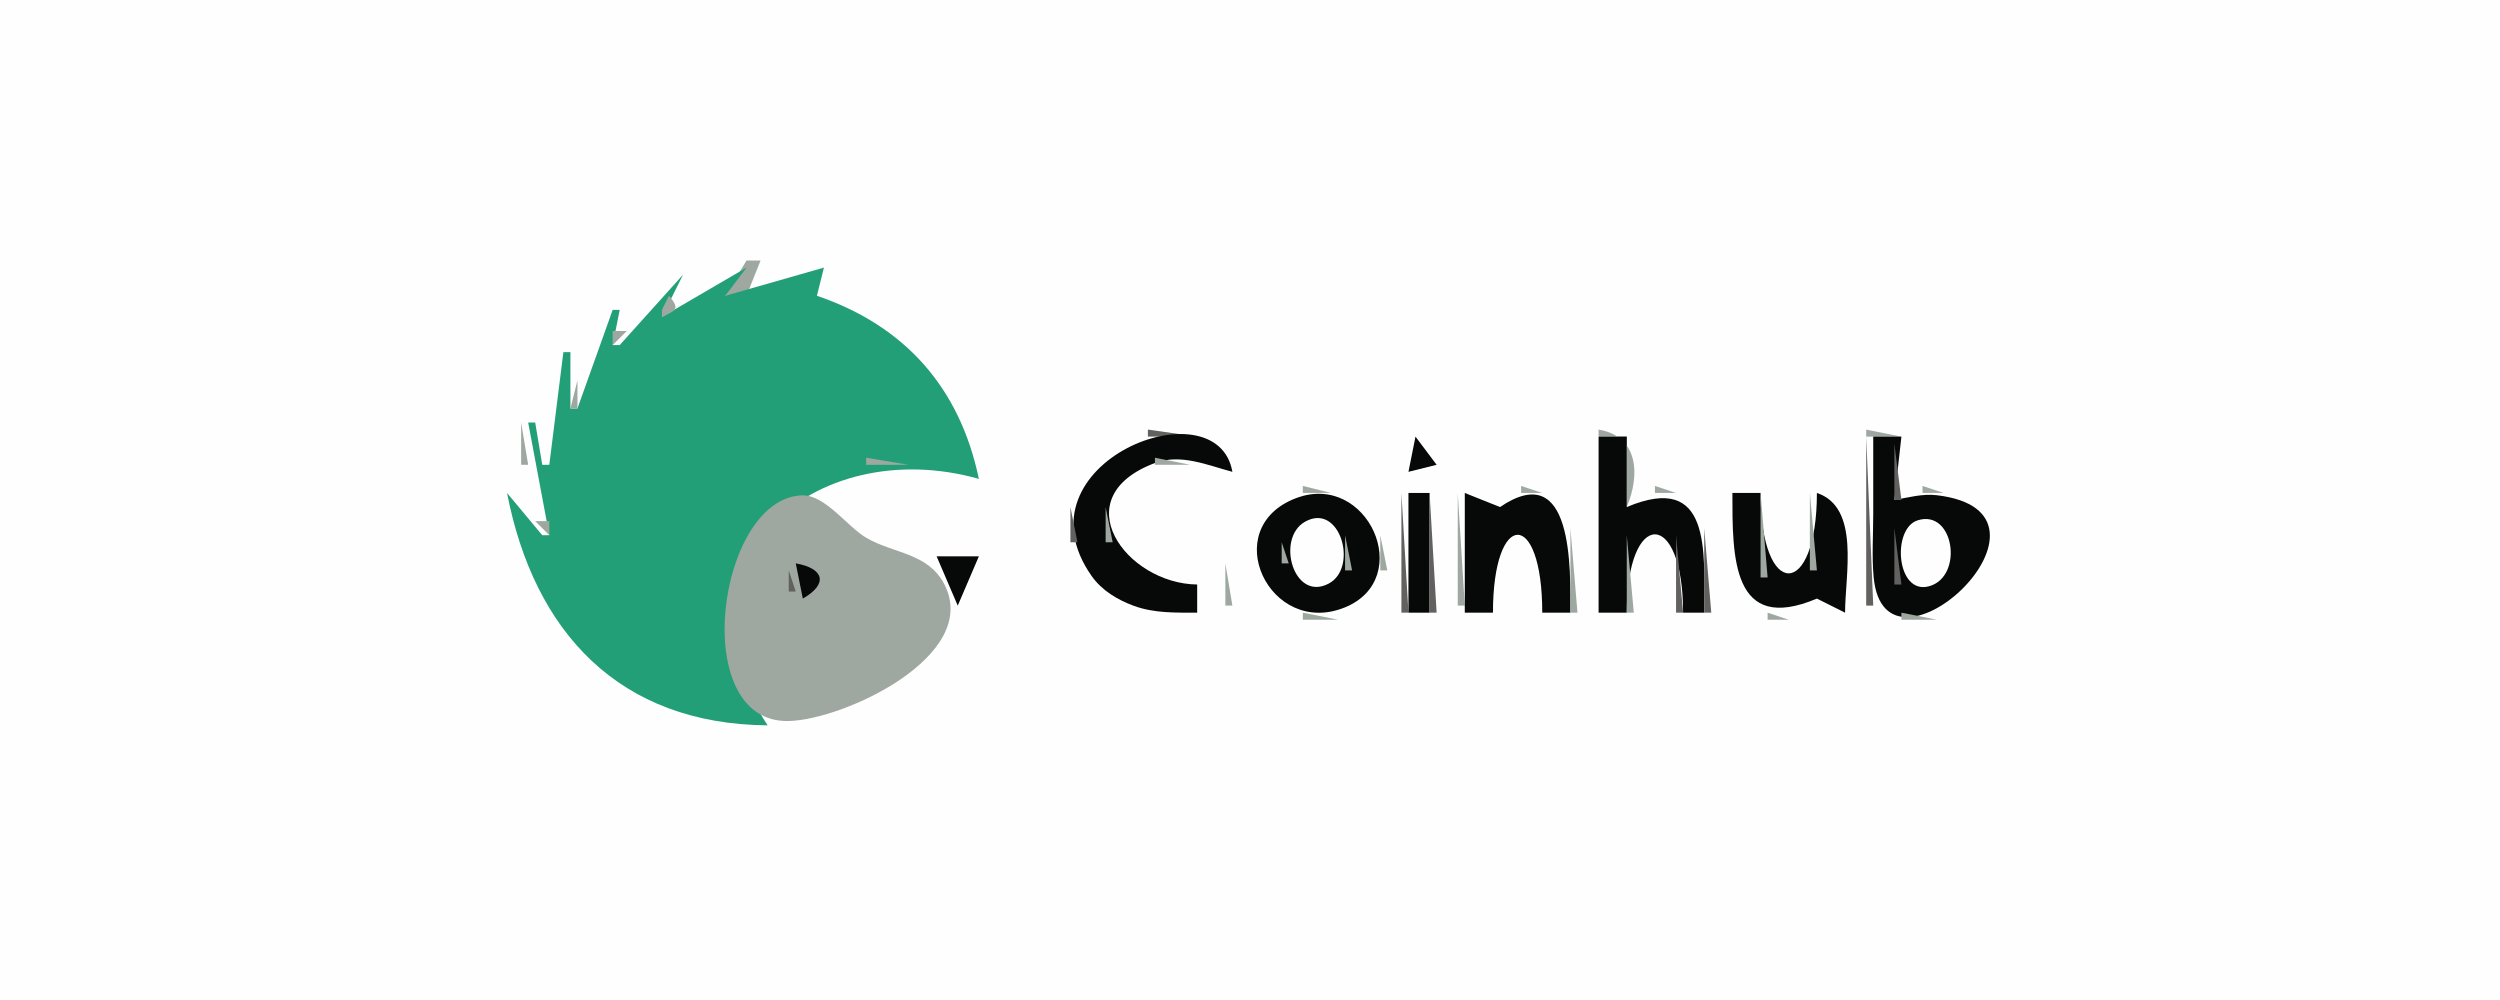 <?xml version="1.0" standalone="yes"?>
<svg xmlns="http://www.w3.org/2000/svg" width="355" height="142">
<path style="fill:#fefefe; stroke:none;" d="M0 0L0 142L355 142L355 0L0 0z"/>
<path style="fill:#9ea8a0; stroke:none;" d="M106 37L103 42L106 42L108 37L106 37M103 38L104 39L103 38z"/>
<path style="fill:#239f78; stroke:none;" d="M94 45L97 39L88 49L87 49L88 44L87 44L82 58L81 58L81 50L80 50L78 66L77 66L76 60L75 60L78 76L77 76L72 70C75.847 89.825 87.963 102.826 109 103C94.106 80.099 115.574 61.414 139 68C136.293 55.057 128.511 46.26 116 42L117 38L103 42L106 38L94 45z"/>
<path style="fill:#9ea8a0; stroke:none;" d="M115 38L116 39L115 38M117 38L118 39L117 38M111 39L112 40L111 39M94 40L95 41L94 40M96 40L97 41L96 40M108 40L109 41L108 40M116 40L117 41L116 40M93 41L94 42L93 41z"/>
<path style="fill:#fefefe; stroke:none;" d="M104 41L105 42L104 41z"/>
<path style="fill:#9ea8a0; stroke:none;" d="M92 42L93 43L92 42M95 42L94 44L94 45C96.158 44.022 96.501 43.812 95 42M97 42L98 43L97 42M117 42L118 43L117 42M88 43L90 46L88 43z"/>
<path style="fill:#fefefe; stroke:none;" d="M95 43L96 44L95 43z"/>
<path style="fill:#9ea8a0; stroke:none;" d="M120 43L121 44L120 43M90 44L91 45L90 44M122 44L123 45L122 44M86 45L87 46L86 45z"/>
<path style="fill:#fefefe; stroke:none;" d="M88.333 45.667L88.667 46.333L88.333 45.667z"/>
<path style="fill:#9ea8a0; stroke:none;" d="M124 45L125 46L124 45M87 47L87 49L89 47L87 47M128 48L129 49L128 48M129 49L130 50L129 49M130 50L131 51L130 50M83 51L84 52L83 51M131 51L132 52L131 51M79 52L80 53L79 52M132 52L133 53L132 52M82 54L81 58L82 58L82 54M78 55L79 56L78 55M134 55L135 56L134 55M135 57L136 58L135 57M136 59L137 60L136 59M74 60L74 66L75 66L74 60M137 61L138 62L137 61M162 61L163 62L162 61z"/>
<path style="fill:#62615f; stroke:none;" d="M163 61L163 62L170 62L163 61z"/>
<path style="fill:#9ea8a0; stroke:none;" d="M170 61L171 62L170 61M227 61L227 62L231 62L231 72C232.965 67.318 232.6 61.935 227 61M265 61L265 62L270 62L265 61M76 62L77 63L76 62M159 62L160 63L159 62z"/>
<path style="fill:#62615f; stroke:none;" d="M160 62L161 63L160 62z"/>
<path style="fill:#060908; stroke:none;" d="M170 87L170 83C159.874 82.887 150.948 70.626 164.004 65.746C167.669 64.376 171.452 66.061 175 67C172.822 54.456 143.753 65.767 155.009 81.787C156.449 83.837 158.685 85.181 161.004 86.03C163.907 87.093 166.958 86.991 170 87z"/>
<path style="fill:#9ea8a0; stroke:none;" d="M173 62L174 63L173 62z"/>
<path style="fill:#62615f; stroke:none;" d="M200 62L199 64L200 62z"/>
<path style="fill:#060908; stroke:none;" d="M201 62L200 67L204 66L201 62z"/>
<path style="fill:#62615f; stroke:none;" d="M202 62L203 63L202 62z"/>
<path style="fill:#060908; stroke:none;" d="M227 62L227 87L231 87C231 72.167 238.998 72.178 239 87L242 87C242 78.32 243.092 66.91 231 72L231 62L227 62z"/>
<path style="fill:#62615f; stroke:none;" d="M265 62L265 86L266 86L265 62z"/>
<path style="fill:#060908; stroke:none;" d="M266 62L266 73C266 75.957 265.785 79.01 266.059 81.956C267.633 98.91 295.647 72.756 275.001 70.318C273.011 70.083 270.941 70.645 269 71L270 62L266 62z"/>
<path style="fill:#9ea8a0; stroke:none;" d="M157 63L158 64L157 63z"/>
<path style="fill:#62615f; stroke:none;" d="M203 63L204 64L203 63M269 63L269 71L270 71L269 63z"/>
<path style="fill:#9ea8a0; stroke:none;" d="M77.333 64.667L77.667 65.333L77.333 64.667M138.333 64.667L138.667 65.333L138.333 64.667M156 64L157 65L156 64M123 65L123 66L129 66L123 65M155 65L156 66L155 65z"/>
<path style="fill:#62615f; stroke:none;" d="M163 65L164 66L163 65z"/>
<path style="fill:#9ea8a0; stroke:none;" d="M164 65L164 66L169 66L164 65z"/>
<path style="fill:#62615f; stroke:none;" d="M169.667 65.333L170.333 65.667L169.667 65.333M199 65L200 66L199 65z"/>
<path style="fill:#9ea8a0; stroke:none;" d="M119.667 66.333L120.333 66.667L119.667 66.333M133 66L134 67L133 66M154 66L155 67L154 66z"/>
<path style="fill:#62615f; stroke:none;" d="M161 66L162 67L161 66z"/>
<path style="fill:#9ea8a0; stroke:none;" d="M172 66L173 67L172 66M203 66L204 67L203 66M117 67L118 68L117 67M136.667 67.333L137.333 67.667L136.667 67.333M160 67L161 68L160 67z"/>
<path style="fill:#62615f; stroke:none;" d="M174 67L175 68L174 67z"/>
<path style="fill:#9ea8a0; stroke:none;" d="M201 67L202 68L201 67M115 68L116 69L115 68M153 68L154 69L153 68M159 68L160 69L159 68M72 69L73 70L72 69M75 69L76 70L75 69M113.914 70.342C101.84 70.674 97.593 102.741 112.001 102.387C119.904 102.193 139.214 93.142 134.142 83.058C131.847 78.494 126.972 78.667 123.004 76.362C120.336 74.812 117.179 70.252 113.914 70.342M158 69L159 70L158 69M185 69L185 70L189 70L185 69M216 69L216 70L219 70L216 69M235 69L235 70L238 70L235 69M273 69L273 70L276 70L273 69M152.333 70.667L152.667 71.333L152.333 70.667z"/>
<path style="fill:#62615f; stroke:none;" d="M183 70L184 71L183 70z"/>
<path style="fill:#060908; stroke:none;" d="M184.015 70.746C172.871 74.999 180.271 90.589 190.956 86.258C201.041 82.169 194.212 66.855 184.015 70.746z"/>
<path style="fill:#62615f; stroke:none;" d="M190 70L191 71L190 70z"/>
<path style="fill:#9ea8a0; stroke:none;" d="M191 70L192 71L191 70z"/>
<path style="fill:#62615f; stroke:none;" d="M199 70L199 87L200 87L199 70z"/>
<path style="fill:#060908; stroke:none;" d="M200 70L200 87L203 87L203 70L200 70z"/>
<path style="fill:#62615f; stroke:none;" d="M203 70L203 87L204 87L203 70z"/>
<path style="fill:#9ea8a0; stroke:none;" d="M207 70L207 86L208 86L207 70z"/>
<path style="fill:#060908; stroke:none;" d="M208 70L208 87L212 87C212 72.33 219 72.181 219 87L223 87C223 80.901 223.469 64.9 213 72L208 70z"/>
<path style="fill:#62615f; stroke:none;" d="M214 70L215 71L214 70z"/>
<path style="fill:#9ea8a0; stroke:none;" d="M220 70L221 71L220 70M233 70L234 71L233 70z"/>
<path style="fill:#62615f; stroke:none;" d="M239 70L240 71L239 70z"/>
<path style="fill:#060908; stroke:none;" d="M246 70C246 79.058 245.895 90.12 258 85L262 87C262 81.611 264.177 72.05 258 70C258 85.145 250 85.298 250 70L246 70z"/>
<path style="fill:#9ea8a0; stroke:none;" d="M250 70L250 82L251 82L250 70M257 70L257 81L258 81L257 70z"/>
<path style="fill:#62615f; stroke:none;" d="M261 70L262 71L261 70z"/>
<path style="fill:#9ea8a0; stroke:none;" d="M270 70L271 71L270 70z"/>
<path style="fill:#62615f; stroke:none;" d="M271 70L272 71L271 70M277 70L278 71L277 70M157 71L158 72L157 71M181 71L182 72L181 71z"/>
<path style="fill:#9ea8a0; stroke:none;" d="M193 71L194 72L193 71M212 71L213 72L212 71z"/>
<path style="fill:#62615f; stroke:none;" d="M221 71L222 72L221 71M232 71L233 72L232 71z"/>
<path style="fill:#9ea8a0; stroke:none;" d="M279 71L280 72L279 71M72.333 72.667L72.667 73.333L72.333 72.667M76 72L77 73L76 72z"/>
<path style="fill:#62615f; stroke:none;" d="M152 72L152 77L153 77L152 72z"/>
<path style="fill:#9ea8a0; stroke:none;" d="M157 72L157 77L158 77L157 72z"/>
<path style="fill:#62615f; stroke:none;" d="M180 72L181 73L180 72z"/>
<path style="fill:#9ea8a0; stroke:none;" d="M194 72L195 73L194 72M222 72L223 73L222 72z"/>
<path style="fill:#62615f; stroke:none;" d="M241 72L242 73L241 72z"/>
<path style="fill:#9ea8a0; stroke:none;" d="M280 72L281 73L280 72z"/>
<path style="fill:#fefefe; stroke:none;" d="M76 73L77 74L76 73z"/>
<path style="fill:#62615f; stroke:none;" d="M179 73L180 74L179 73M184 73L183 75L184 73z"/>
<path style="fill:#fefefe; stroke:none;" d="M185.313 74.086C181.139 76.447 183.688 85.522 188.687 82.863C192.94 80.602 190.292 71.271 185.313 74.086z"/>
<path style="fill:#9ea8a0; stroke:none;" d="M189 73L190 74L189 73M214 73L215 74L214 73M217 73L218 74L217 73z"/>
<path style="fill:#62615f; stroke:none;" d="M233 73L234 74L233 73z"/>
<path style="fill:#9ea8a0; stroke:none;" d="M234 73L235 74L234 73M236 73L237 74L236 73M242.333 73.667L242.667 74.333L242.333 73.667z"/>
<path style="fill:#62615f; stroke:none;" d="M270 73L271 74L270 73z"/>
<path style="fill:#9ea8a0; stroke:none;" d="M271 73L272 74L271 73z"/>
<path style="fill:#fefefe; stroke:none;" d="M272.299 73.89C268.594 75.071 269.278 84.523 273.924 83.249C278.899 81.884 277.487 72.237 272.299 73.89z"/>
<path style="fill:#9ea8a0; stroke:none;" d="M275 73L276 74L275 73M76 74L78 76L78 74L76 74M178 74L179 75L178 74M190 74L191 75L190 74z"/>
<path style="fill:#62615f; stroke:none;" d="M195 74L196 75L195 74z"/>
<path style="fill:#9ea8a0; stroke:none;" d="M218 74L219 75L218 74M232 74L233 75L232 74M237 74L238 75L237 74M276 74L277 75L276 74z"/>
<path style="fill:#62615f; stroke:none;" d="M281 74L282 75L281 74M178 75L179 76L178 75M191 75L192 76L191 75z"/>
<path style="fill:#9ea8a0; stroke:none;" d="M223 75L223 87L224 87L223 75z"/>
<path style="fill:#62615f; stroke:none;" d="M231 75L232 76L231 75M242 75L242 87L243 87L242 75M269 75L269 83L270 83L269 75M277 75L278 76L277 75M182 76L183 77L182 76z"/>
<path style="fill:#9ea8a0; stroke:none;" d="M191 76L191 81L192 81L191 76M196 76L196 81L197 81L196 76M231 76L231 87L232 87L231 76z"/>
<path style="fill:#62615f; stroke:none;" d="M238 76L238 87L239 87L238 76z"/>
<path style="fill:#9ea8a0; stroke:none;" d="M277.333 76.667L277.667 77.333L277.333 76.667M73 77L74 78L73 77M152 77L153 78L152 77M182 77L182 80L183 80L182 77M282.333 77.667L282.667 78.333L282.333 77.667M137.667 78.333L138.333 78.667L137.667 78.333M158 78L159 79L158 78z"/>
<path style="fill:#62615f; stroke:none;" d="M114.667 79.333L115.333 79.667L114.667 79.333M132 79L133 80L132 79z"/>
<path style="fill:#060908; stroke:none;" d="M133 79L136 86L139 79L133 79z"/>
<path style="fill:#62615f; stroke:none;" d="M153 79L154 80L153 79z"/>
<path style="fill:#9ea8a0; stroke:none;" d="M277.333 79.667L277.667 80.333L277.333 79.667M74 80L75 81L74 80z"/>
<path style="fill:#060908; stroke:none;" d="M113 80L114 85C117.645 82.906 117.025 80.705 113 80z"/>
<path style="fill:#62615f; stroke:none;" d="M138 80L139 81L138 80M159 80L160 81L159 80z"/>
<path style="fill:#9ea8a0; stroke:none;" d="M174 80L174 86L175 86L174 80z"/>
<path style="fill:#62615f; stroke:none;" d="M182 80L183 81L182 80M112 81L112 84L113 84L112 81M117 81L118 82L117 81M133 81L134 82L133 81z"/>
<path style="fill:#9ea8a0; stroke:none;" d="M138.333 81.667L138.667 82.333L138.333 81.667z"/>
<path style="fill:#62615f; stroke:none;" d="M154 81L155 82L154 81z"/>
<path style="fill:#9ea8a0; stroke:none;" d="M161 81L162 82L161 81M172 81L173 82L172 81z"/>
<path style="fill:#239f78; stroke:none;" d="M170 87L175 81L170 87z"/>
<path style="fill:#62615f; stroke:none;" d="M178 81L179 82L178 81M191 81L192 82L191 81M257 81L258 82L257 81M277 81L278 82L277 81M281 81L282 82L281 81M162 82L163 83L162 82z"/>
<path style="fill:#9ea8a0; stroke:none;" d="M163.667 82.333L164.333 82.667L163.667 82.333M169.667 82.333L170.333 82.667L169.667 82.333M178 82L179 83L178 82z"/>
<path style="fill:#62615f; stroke:none;" d="M183 82L184 83L183 82z"/>
<path style="fill:#9ea8a0; stroke:none;" d="M190 82L191 83L190 82z"/>
<path style="fill:#62615f; stroke:none;" d="M195 82L196 83L195 82M246 82L247 83L246 82z"/>
<path style="fill:#9ea8a0; stroke:none;" d="M256 82L257 83L256 82M276 82L277 83L276 82M281 82L282 83L281 82z"/>
<path style="fill:#62615f; stroke:none;" d="M117 83L118 84L117 83M134 83L135 84L134 83M179 83L180 84L179 83M184 83L185 84L184 83z"/>
<path style="fill:#9ea8a0; stroke:none;" d="M185 83L186 84L185 83z"/>
<path style="fill:#62615f; stroke:none;" d="M189 83L190 84L189 83z"/>
<path style="fill:#9ea8a0; stroke:none;" d="M246 83L247 84L246 83z"/>
<path style="fill:#62615f; stroke:none;" d="M251 83L252 84L251 83M255 83L256 84L255 83z"/>
<path style="fill:#9ea8a0; stroke:none;" d="M270 83L271 84L270 83z"/>
<path style="fill:#62615f; stroke:none;" d="M275 83L276 84L275 83M113 84L114 85L113 84M116 84L117 85L116 84z"/>
<path style="fill:#9ea8a0; stroke:none;" d="M137 84L138 85L137 84z"/>
<path style="fill:#62615f; stroke:none;" d="M157 84L158 85L157 84z"/>
<path style="fill:#9ea8a0; stroke:none;" d="M194 84L195 85L194 84z"/>
<path style="fill:#62615f; stroke:none;" d="M135 85L136 86L135 85z"/>
<path style="fill:#9ea8a0; stroke:none;" d="M158 85L159 86L158 85z"/>
<path style="fill:#62615f; stroke:none;" d="M159 85L160 86L159 85M181 85L182 86L181 85z"/>
<path style="fill:#9ea8a0; stroke:none;" d="M193 85L194 86L193 85M247 85L248 86L247 85M256.667 85.333L257.333 85.667L256.667 85.333M279 85L280 86L279 85z"/>
<path style="fill:#62615f; stroke:none;" d="M136 86L137 87L136 86z"/>
<path style="fill:#9ea8a0; stroke:none;" d="M160.667 86.333L161.333 86.667L160.667 86.333M171 86L172 87L171 86M182 86L183 87L182 86M191 86L192 87L191 86z"/>
<path style="fill:#62615f; stroke:none;" d="M207 86L208 87L207 86z"/>
<path style="fill:#9ea8a0; stroke:none;" d="M248 86L249 87L248 86M255 86L256 87L255 86z"/>
<path style="fill:#62615f; stroke:none;" d="M257 86L258 87L257 86z"/>
<path style="fill:#9ea8a0; stroke:none;" d="M266 86L267 87L266 86z"/>
<path style="fill:#62615f; stroke:none;" d="M267 86L268 87L267 86z"/>
<path style="fill:#9ea8a0; stroke:none;" d="M277 86L278 87L277 86M166 87L167 88L166 87M185 87L185 88L190 88L185 87M251 87L251 88L254 88L251 87M270 87L270 88L275 88L270 87M78 88L79 89L78 88M82 93L83 94L82 93M86 96L87 97L86 96M87 97L88 98L87 97M89 98L90 99L89 98M91 99L92 100L91 99M93 100L94 101L93 100M96 101L97 102L96 101M100.667 102.333L101.333 102.667L100.667 102.333z"/>
</svg>
